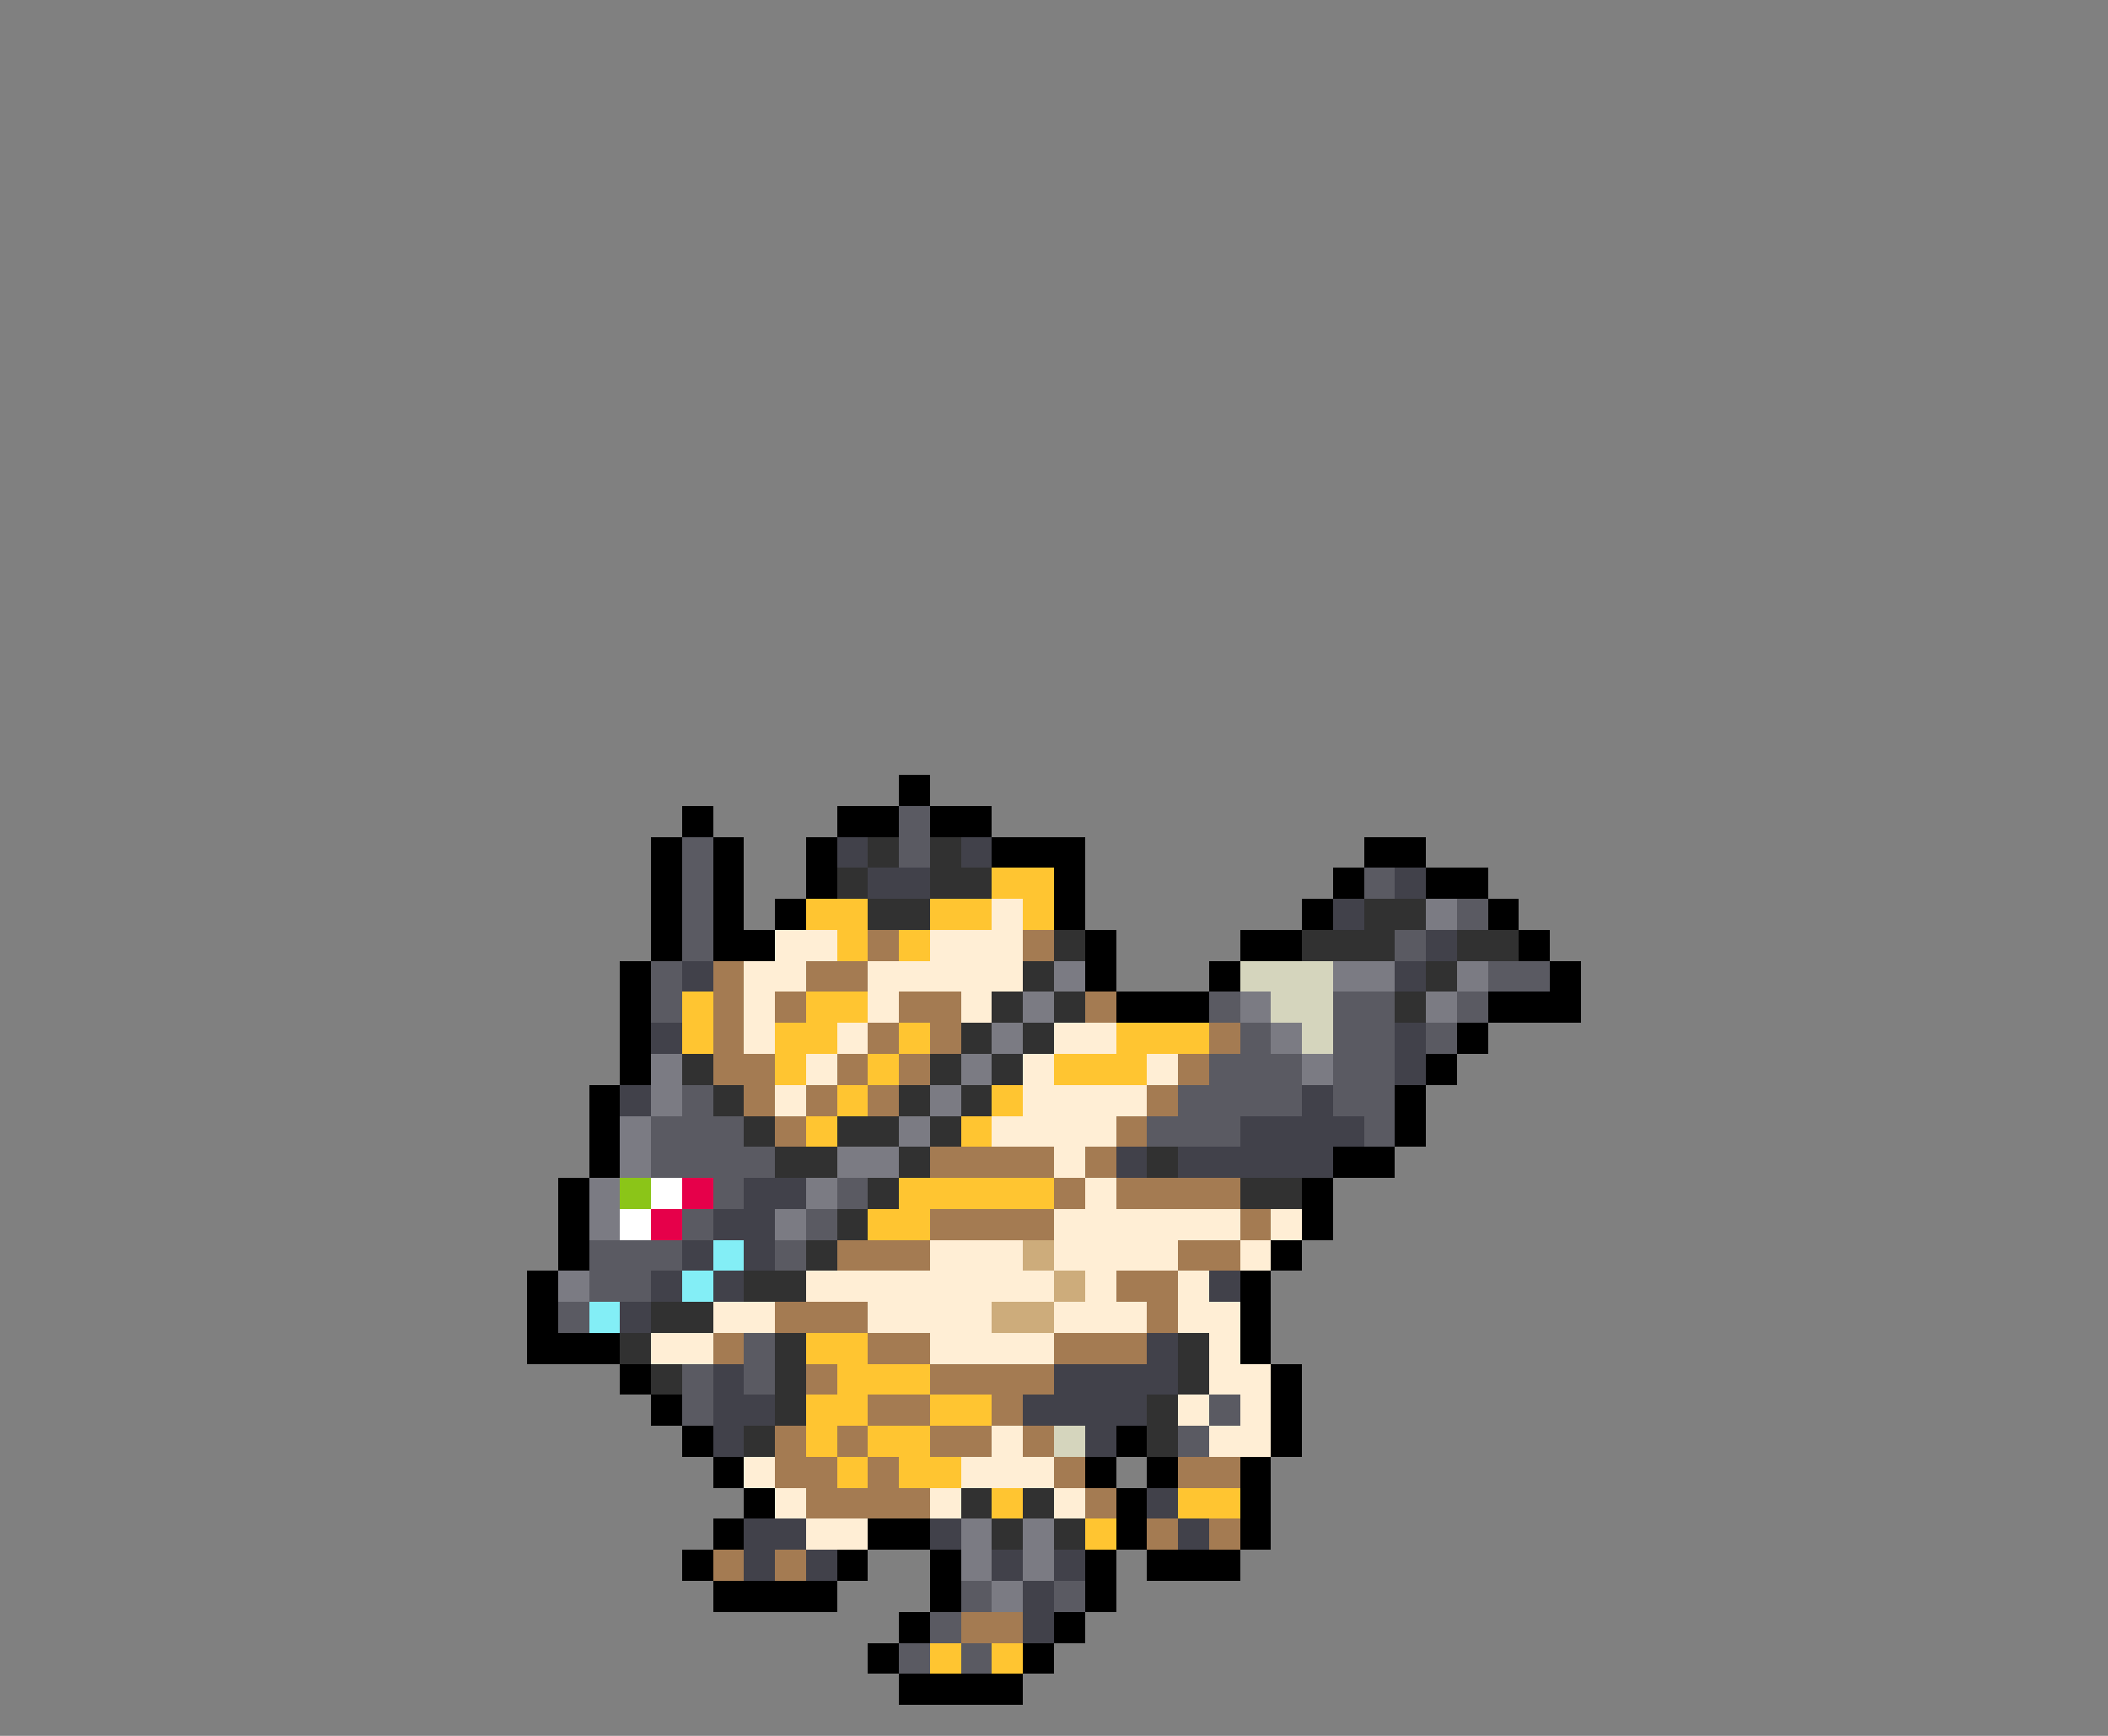 <svg xmlns="http://www.w3.org/2000/svg" viewBox="0 -0.5 68 56" shape-rendering="crispEdges">
<rect x="0" y="-0.5" width="68" height="56" fill="#808080" stroke="none"/>
<path stroke="#000000" d="M29 25h1M22 26h1M27 26h2M30 26h2M21 27h1M23 27h1M26 27h1M32 27h3M44 27h2M21 28h1M23 28h1M26 28h1M34 28h1M43 28h1M46 28h2M21 29h1M23 29h1M25 29h1M34 29h1M42 29h1M48 29h1M21 30h1M23 30h2M35 30h1M40 30h2M49 30h1M20 31h1M35 31h1M39 31h1M50 31h1M20 32h1M36 32h3M48 32h3M20 33h1M47 33h1M20 34h1M46 34h1M19 35h1M45 35h1M19 36h1M45 36h1M19 37h1M43 37h2M18 38h1M42 38h1M18 39h1M42 39h1M18 40h1M41 40h1M17 41h1M40 41h1M17 42h1M40 42h1M17 43h3M40 43h1M20 44h1M41 44h1M21 45h1M41 45h1M22 46h1M36 46h1M41 46h1M23 47h1M35 47h1M37 47h1M40 47h1M24 48h1M36 48h1M40 48h1M23 49h1M28 49h2M36 49h1M40 49h1M22 50h1M27 50h1M30 50h1M35 50h1M37 50h3M23 51h4M30 51h1M35 51h1M29 52h1M34 52h1M28 53h1M33 53h1M29 54h4" />
<path stroke="#5a5a62" d="M29 26h1M22 27h1M29 27h1M22 28h1M44 28h1M22 29h1M47 29h1M22 30h1M45 30h1M21 31h1M48 31h2M21 32h1M39 32h1M43 32h2M47 32h1M40 33h1M43 33h2M46 33h1M39 34h3M43 34h2M22 35h1M38 35h4M43 35h2M21 36h3M37 36h3M44 36h1M21 37h4M23 38h1M27 38h1M22 39h1M26 39h1M19 40h3M25 40h1M19 41h2M18 42h1M24 43h1M22 44h1M24 44h1M22 45h1M39 45h1M38 46h1M31 51h1M34 51h1M30 52h1M29 53h1M31 53h1" />
<path stroke="#41414a" d="M27 27h1M31 27h1M28 28h2M45 28h1M43 29h1M46 30h1M22 31h1M45 31h1M21 33h1M45 33h1M45 34h1M20 35h1M42 35h1M40 36h4M36 37h1M38 37h5M24 38h2M23 39h2M22 40h1M24 40h1M21 41h1M23 41h1M39 41h1M20 42h1M37 43h1M23 44h1M34 44h4M23 45h2M33 45h4M23 46h1M35 46h1M37 48h1M24 49h2M30 49h1M38 49h1M24 50h1M26 50h1M32 50h1M34 50h1M33 51h1M33 52h1" />
<path stroke="#313131" d="M28 27h1M30 27h1M27 28h1M30 28h2M28 29h2M44 29h2M34 30h1M42 30h3M47 30h2M33 31h1M46 31h1M32 32h1M34 32h1M45 32h1M31 33h1M33 33h1M22 34h1M30 34h1M32 34h1M23 35h1M29 35h1M31 35h1M24 36h1M27 36h2M30 36h1M25 37h2M29 37h1M37 37h1M28 38h1M40 38h2M27 39h1M26 40h1M24 41h2M21 42h2M20 43h1M25 43h1M38 43h1M21 44h1M25 44h1M38 44h1M25 45h1M37 45h1M24 46h1M37 46h1M31 48h1M33 48h1M32 49h1M34 49h1" />
<path stroke="#ffc531" d="M32 28h2M26 29h2M30 29h2M33 29h1M27 30h1M29 30h1M22 32h1M26 32h2M22 33h1M25 33h2M29 33h1M36 33h3M25 34h1M28 34h1M34 34h3M27 35h1M32 35h1M26 36h1M31 36h1M29 38h5M28 39h2M26 43h2M27 44h3M26 45h2M30 45h2M26 46h1M28 46h2M27 47h1M29 47h2M32 48h1M38 48h2M35 49h1M30 53h1M32 53h1" />
<path stroke="#ffeed5" d="M32 29h1M25 30h2M30 30h3M24 31h2M28 31h5M24 32h1M28 32h1M31 32h1M24 33h1M27 33h1M34 33h2M26 34h1M33 34h1M37 34h1M25 35h1M33 35h4M32 36h4M34 37h1M35 38h1M34 39h6M41 39h1M30 40h3M34 40h4M40 40h1M26 41h8M35 41h1M38 41h1M23 42h2M28 42h4M34 42h3M38 42h2M21 43h2M30 43h4M39 43h1M39 44h2M38 45h1M40 45h1M32 46h1M39 46h2M24 47h1M31 47h3M25 48h1M30 48h1M34 48h1M26 49h2" />
<path stroke="#7b7b83" d="M46 29h1M34 31h1M43 31h2M47 31h1M33 32h1M40 32h1M46 32h1M32 33h1M41 33h1M21 34h1M31 34h1M42 34h1M21 35h1M30 35h1M20 36h1M29 36h1M20 37h1M27 37h2M19 38h1M26 38h1M19 39h1M25 39h1M18 41h1M31 49h1M33 49h1M31 50h1M33 50h1M32 51h1" />
<path stroke="#a47b52" d="M28 30h1M33 30h1M23 31h1M26 31h2M23 32h1M25 32h1M29 32h2M35 32h1M23 33h1M28 33h1M30 33h1M39 33h1M23 34h2M27 34h1M29 34h1M38 34h1M24 35h1M26 35h1M28 35h1M37 35h1M25 36h1M36 36h1M30 37h4M35 37h1M34 38h1M36 38h4M30 39h4M40 39h1M27 40h3M38 40h2M36 41h2M25 42h3M37 42h1M23 43h1M28 43h2M34 43h3M26 44h1M30 44h4M28 45h2M32 45h1M25 46h1M27 46h1M30 46h2M33 46h1M25 47h2M28 47h1M34 47h1M38 47h2M26 48h4M35 48h1M37 49h1M39 49h1M23 50h1M25 50h1M31 52h2" />
<path stroke="#d5d5bd" d="M40 31h3M41 32h2M42 33h1M34 46h1" />
<path stroke="#8bc518" d="M20 38h1" />
<path stroke="#ffffff" d="M21 38h1M20 39h1" />
<path stroke="#e6004a" d="M22 38h1M21 39h1" />
<path stroke="#83eef6" d="M23 40h1M22 41h1M19 42h1" />
<path stroke="#cdac7b" d="M33 40h1M34 41h1M32 42h2" />
</svg>